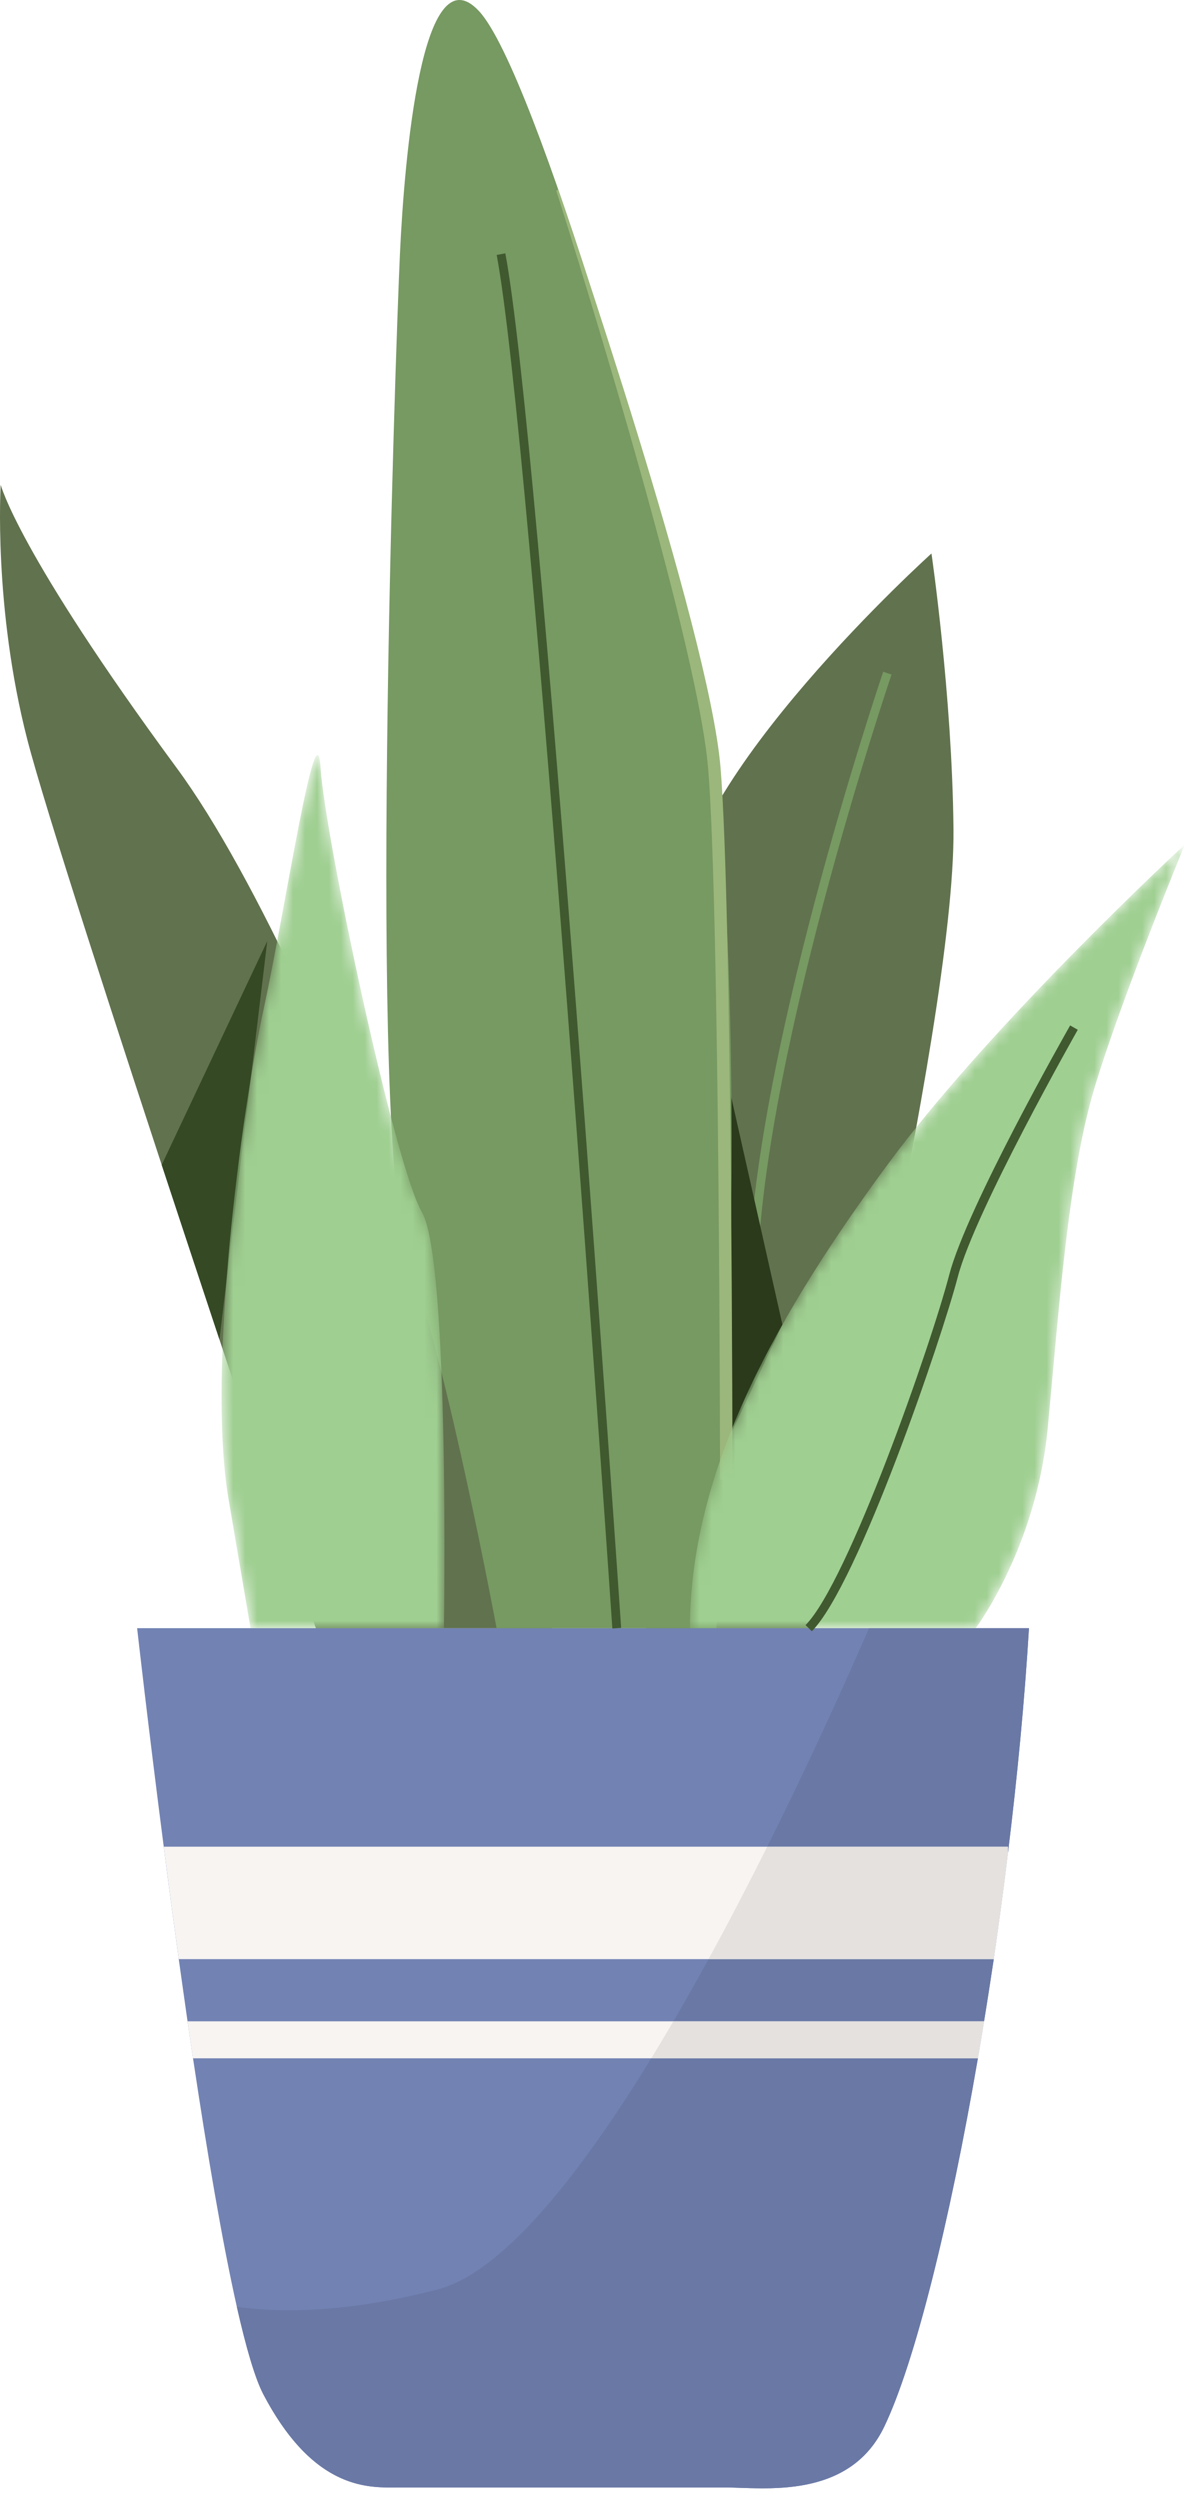 <svg width="100" height="209" viewBox="0 0 100 209" fill="none" xmlns="http://www.w3.org/2000/svg">
<path d="M86.034 136.115C85.668 142.192 85.056 148.571 84.277 154.907C83.92 157.89 83.512 160.859 83.09 163.785C82.826 165.533 82.561 167.268 82.278 168.98C82.112 170.023 81.94 171.052 81.764 172.074C79.399 185.816 76.487 197.546 73.932 202.874C70.983 209.026 63.781 207.952 60.66 207.952H33.329C30.983 207.952 26.304 208.343 22.01 200.148C21.319 198.817 20.568 196.237 19.803 192.85C18.578 187.411 17.308 179.88 16.139 172.074C15.986 171.044 15.838 170.009 15.68 168.98C15.434 167.239 15.184 165.504 14.947 163.785C14.498 160.543 14.071 157.369 13.691 154.384C12.355 144.051 11.465 136.115 11.465 136.115H86.034Z" fill="#7282B3"/>
<path d="M84.278 154.384V154.908C83.918 157.89 83.515 160.86 83.09 163.785H14.948C14.499 160.543 14.074 157.369 13.69 154.384H84.278Z" fill="#F7F4F2"/>
<path d="M82.279 168.98C82.108 170.023 81.942 171.052 81.767 172.074H16.136C15.984 171.044 15.836 170.009 15.679 168.98H82.279Z" fill="#F7F4F2"/>
<path d="M63.758 208.025C62.548 208.025 61.467 207.953 60.66 207.953H33.329C33.125 207.953 32.903 207.956 32.666 207.956C30.171 207.956 25.928 207.63 22.01 200.148C21.319 198.818 20.568 196.238 19.803 192.85C21.036 193.021 22.492 193.134 24.175 193.134C27.445 193.134 31.572 192.701 36.598 191.395C42.024 189.983 48.451 181.874 54.456 172.074H81.764C79.399 185.817 76.487 197.547 73.932 202.874C71.748 207.435 67.222 208.025 63.758 208.025ZM82.279 168.98H56.306C57.303 167.276 58.282 165.534 59.241 163.785H83.09C82.826 165.534 82.561 167.268 82.279 168.98ZM84.277 154.908V154.385H64.147C67.843 146.991 70.867 140.243 72.661 136.116H86.035C85.668 142.192 85.056 148.572 84.277 154.908Z" fill="#6978A5"/>
<path d="M83.09 163.785H59.241C60.966 160.634 62.613 157.455 64.149 154.384H84.278V154.908C83.918 157.89 83.515 160.86 83.09 163.785Z" fill="#E4E1DF"/>
<path d="M81.766 172.074H54.456C55.074 171.058 55.692 170.026 56.301 168.98H82.279C82.108 170.023 81.942 171.052 81.766 172.074Z" fill="#E4E1DF"/>
<path d="M67.608 136.116H54.017C54.017 136.116 56.896 87.218 56.896 76.196C56.896 65.171 77.883 46.271 77.883 46.271C77.883 46.271 79.612 58.105 79.723 69.302C79.888 85.909 67.608 136.116 67.608 136.116Z" fill="#61724E"/>
<path d="M62.582 108.231C62.404 89.917 73.734 56.493 73.848 56.157L74.542 56.395C74.428 56.73 63.139 90.034 63.313 108.224L62.582 108.231Z" fill="#779962"/>
<path d="M60.477 88.764L65.421 110.74L60.726 120.68L60.477 88.764Z" fill="#2A3A1B"/>
<path d="M46.148 136.116H26.409C26.409 136.116 5.145 72.952 2.29 61.856C-0.57 50.761 0.059 40.525 0.059 40.525C0.059 40.525 1.468 46.127 14.786 64.218C28.108 82.306 46.148 136.116 46.148 136.116Z" fill="#61724E"/>
<path d="M22.345 78.681L13.521 97.385L18.349 111.983L22.345 78.681Z" fill="#344924"/>
<path d="M59.895 136.116C59.895 136.116 63.571 79.37 58.424 56.276C55.742 44.23 44.827 6.076 40.053 0.931C35.275 -4.212 33.808 13.268 33.439 21.247C33.071 29.226 30.722 95.779 34.101 105.066C37.48 114.353 41.52 136.116 41.52 136.116H59.895Z" fill="#779962"/>
<path d="M60.202 123.707C60.202 123.23 60.166 75.815 59.21 64.26C58.251 52.746 46.634 16.313 46.513 15.948L46.675 15.831C47.163 17.323 59.278 52.538 60.246 64.174C61.206 75.771 61.246 123.23 61.246 123.707H60.202Z" fill="#9BB77B"/>
<mask id="mask0_925_40511" style="mask-type:luminance" maskUnits="userSpaceOnUse" x="57" y="70" width="43" height="67">
<path d="M81.576 136.115C81.576 136.115 86.65 129.412 87.605 119.37C88.558 109.329 89.292 98.393 91.496 90.999C93.701 83.608 99.066 70.603 99.066 70.603C99.066 70.603 82.985 85.44 74.196 97.385C65.406 109.329 57.69 122.48 57.69 136.115H81.576Z" fill="white"/>
</mask>
<g mask="url(#mask0_925_40511)">
<path d="M81.576 136.115C81.576 136.115 86.652 129.411 87.605 119.37C88.558 109.329 89.294 98.393 91.496 90.999C93.704 83.607 99.067 70.602 99.067 70.602C99.067 70.602 82.987 85.44 74.194 97.384C65.406 109.329 57.689 122.48 57.689 136.115H81.576Z" fill="url(#paint0_linear_925_40511)"/>
</g>
<mask id="mask1_925_40511" style="mask-type:luminance" maskUnits="userSpaceOnUse" x="18" y="63" width="20" height="74">
<path d="M37.114 136.115C37.114 136.115 37.618 105.403 35.276 101.338C32.933 97.272 27.153 69.813 26.804 64.217C26.457 58.622 23.885 75.871 22.046 84.332C20.21 92.794 17.271 114.528 19.108 125.321C20.946 136.115 20.946 136.115 20.946 136.115H37.114Z" fill="white"/>
</mask>
<g mask="url(#mask1_925_40511)">
<path d="M37.117 136.115C37.117 136.115 37.62 105.403 35.278 101.337C32.936 97.272 27.154 69.813 26.807 64.217C26.46 58.621 23.884 75.871 22.049 84.332C20.21 92.793 17.274 114.528 19.108 125.321C20.948 136.115 20.948 136.115 20.948 136.115H37.117Z" fill="url(#paint1_linear_925_40511)"/>
</g>
<path d="M51.2 136.141C51.134 135.148 44.43 36.654 41.529 21.316L42.251 21.178C45.16 36.56 51.869 135.098 51.935 136.091L51.2 136.141Z" fill="#40592F"/>
<path d="M67.877 136.375L67.355 135.857C70.917 132.256 77.863 112.364 79.369 106.567C80.824 100.977 89.122 86.347 89.477 85.726L90.115 86.09C90.031 86.242 81.514 101.255 80.082 106.753C78.777 111.772 71.76 132.444 67.877 136.375Z" fill="#40592F"/>
<defs>
<linearGradient id="paint0_linear_925_40511" x1="1120.35" y1="-141.953" x2="1222.17" y2="-141.953" gradientUnits="userSpaceOnUse">
<stop stop-color="#9FCF91"/>
<stop offset="0.001" stop-color="#9FCF91"/>
<stop offset="1" stop-color="#B3DAA5"/>
</linearGradient>
<linearGradient id="paint1_linear_925_40511" x1="887.615" y1="-117.144" x2="929.773" y2="-117.144" gradientUnits="userSpaceOnUse">
<stop stop-color="#9FCF91"/>
<stop offset="0.001" stop-color="#9FCF91"/>
<stop offset="1" stop-color="#B3DAA5"/>
</linearGradient>
</defs>
</svg>
